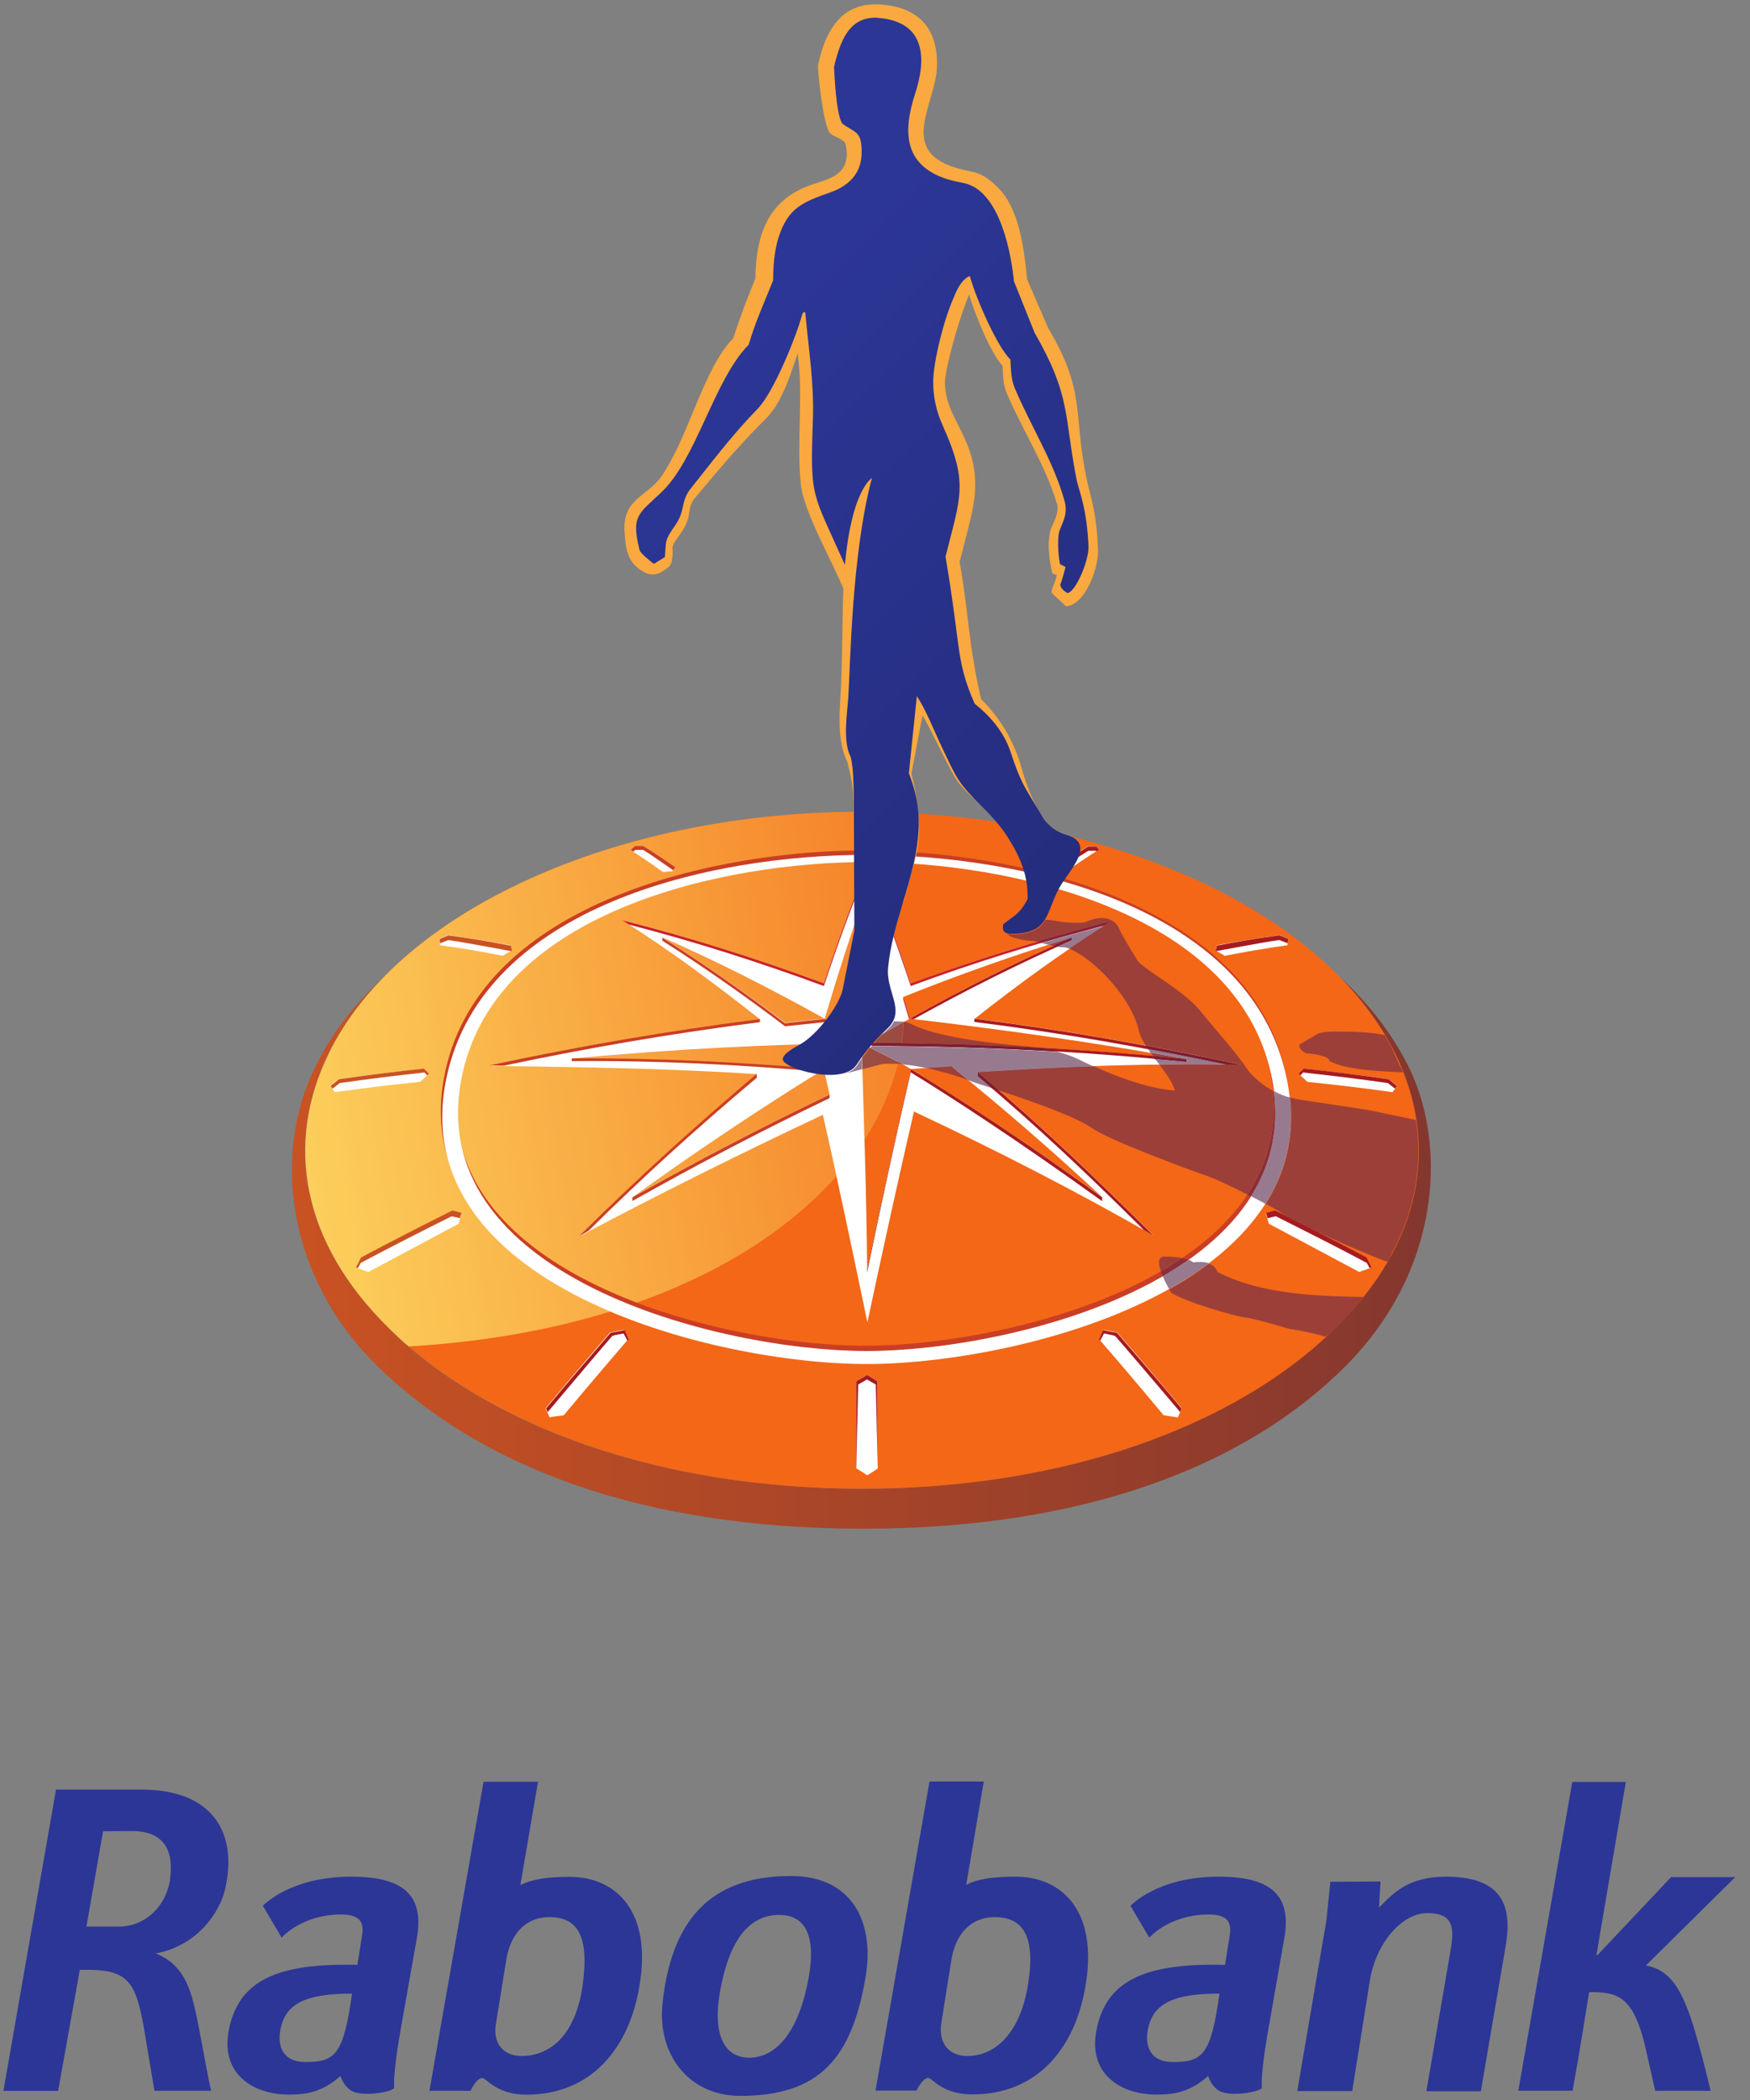 <svg width="20" height="24" viewBox="0 0 20 24" fill="none" xmlns="http://www.w3.org/2000/svg">
<rect x="0" y="0" width="20" height="24" fill="#808080" stroke="none"/>
<g clip-path="url(#clip0_45_4270)">
<path d="M11.749 22.679C11.664 23.217 11.388 23.497 11.055 23.497C10.843 23.497 10.722 23.348 10.758 23.12L10.874 22.392C10.918 22.122 11.08 21.91 11.37 21.91C11.692 21.91 11.838 22.128 11.749 22.679ZM10.612 23.749C10.656 23.749 10.764 23.936 11.116 23.936C11.863 23.936 12.29 23.396 12.405 22.698C12.554 21.839 12.135 21.448 11.609 21.448C11.361 21.448 11.176 21.47 11.042 21.542L11.243 20.36H10.623L10.006 23.892H10.475C10.475 23.892 10.541 23.746 10.615 23.746H10.612V23.749ZM17.207 22.244C17.301 21.71 17.102 21.448 16.523 21.448C16.09 21.448 15.922 21.639 15.76 21.801L15.777 21.503L15.204 21.506L15.159 21.947L14.826 23.898H15.454L15.656 22.633C15.728 22.198 16.027 21.864 16.311 21.864C16.625 21.864 16.622 22.044 16.573 22.319L16.301 23.9H16.924L17.207 22.244ZM19.831 21.453H19.098L18.255 22.346L18.245 22.343L18.581 20.365H17.969L17.352 23.894H17.972L18.035 23.541L18.162 22.767C18.491 22.767 18.675 22.803 18.818 23.457L18.917 23.895H19.55C19.55 23.895 19.393 23.227 19.288 22.966C19.181 22.691 19.063 22.511 18.811 22.462L19.831 21.453ZM1.814 22.318C2.269 22.219 2.504 21.853 2.567 21.613C2.729 20.957 2.437 20.444 1.6 20.453H0.64L0.039 23.896H0.664L0.912 22.513C1.488 22.497 1.559 22.637 1.667 23.309L1.765 23.895H2.412C2.336 23.54 2.286 23.204 2.222 22.934C2.156 22.649 2.049 22.43 1.779 22.325L1.814 22.318ZM1.941 21.497C1.886 21.804 1.649 22.018 1.357 22.018H0.988L1.178 20.929L1.514 20.926C1.91 20.93 1.987 21.191 1.941 21.497ZM4.764 22.15C4.856 21.63 4.574 21.448 4.012 21.448C3.309 21.448 3.004 21.781 3.004 21.781L3.219 22.145C3.219 22.145 3.444 21.88 3.899 21.88C4.153 21.88 4.159 22.006 4.134 22.145L4.084 22.456C3.18 22.433 2.717 22.626 2.612 23.219C2.527 23.703 2.891 23.938 3.301 23.938C3.514 23.938 3.684 23.907 3.891 23.726C3.932 23.842 4.004 23.905 4.084 23.919C4.213 23.946 4.439 23.916 4.505 23.866C4.499 23.794 4.505 23.61 4.582 23.177L4.764 22.15ZM4.023 22.784C3.924 23.494 3.827 23.566 3.486 23.566C3.251 23.566 3.166 23.407 3.204 23.197C3.26 22.908 3.475 22.784 4.023 22.784ZM14.678 22.15C14.77 21.63 14.488 21.448 13.926 21.448C13.223 21.448 12.92 21.781 12.92 21.781L13.135 22.145C13.135 22.145 13.36 21.88 13.815 21.88C14.069 21.88 14.075 22.006 14.05 22.145L14 22.456C13.096 22.433 12.633 22.626 12.528 23.219C12.443 23.703 12.806 23.938 13.217 23.938C13.429 23.938 13.6 23.907 13.807 23.726C13.848 23.842 13.92 23.905 14 23.919C14.129 23.946 14.355 23.916 14.421 23.866C14.415 23.794 14.421 23.61 14.498 23.177L14.678 22.15ZM13.937 22.784C13.838 23.494 13.741 23.566 13.4 23.566C13.165 23.566 13.08 23.407 13.118 23.197C13.174 22.908 13.389 22.784 13.937 22.784ZM6.018 23.939C6.765 23.939 7.192 23.398 7.307 22.701C7.456 21.842 7.038 21.45 6.512 21.45C6.264 21.45 6.087 21.473 5.947 21.544L6.149 20.363H5.526L4.908 23.895H5.377C5.377 23.895 5.443 23.749 5.512 23.749C5.561 23.749 5.669 23.939 6.018 23.939ZM6.28 21.91C6.6 21.91 6.735 22.125 6.66 22.679C6.584 23.244 6.299 23.497 5.961 23.497C5.748 23.497 5.627 23.348 5.669 23.12L5.787 22.392C5.831 22.122 5.993 21.91 6.277 21.91H6.28ZM7.572 22.894C7.668 21.996 8.074 21.44 9.038 21.44C9.755 21.44 9.989 21.985 9.896 22.573C9.741 23.512 9.377 23.953 8.46 23.953C7.861 23.952 7.509 23.467 7.572 22.894ZM9.239 22.616C9.286 22.368 9.333 21.885 8.906 21.885C8.62 21.885 8.349 22.081 8.228 22.765C8.154 23.18 8.234 23.517 8.567 23.517C8.815 23.514 9.109 23.313 9.239 22.616Z" fill="#2C3696"/>
<path d="M3.605 12.19C3.111 13.176 3.269 14.587 4.31 15.609C5.495 16.771 7.347 17.471 9.868 17.471C12.397 17.471 14.248 16.749 15.381 15.609C16.494 14.49 16.535 13.035 16.081 12.156C15.896 11.801 15.648 11.473 15.309 11.162C15.562 11.42 15.769 11.702 15.921 11.999C15.927 12.01 15.932 12.024 15.938 12.034C15.96 12.079 15.982 12.126 16.001 12.172C16.095 12.39 16.158 12.613 16.188 12.839C16.258 13.34 16.166 13.834 15.91 14.318C15.752 14.613 15.536 14.905 15.251 15.183C14.098 16.315 12.13 17.013 9.849 17.013C7.705 17.013 5.842 16.399 4.665 15.388C4.589 15.322 4.514 15.252 4.445 15.184C3.437 14.194 3.251 13.063 3.755 12.034C3.766 12.012 3.777 11.99 3.788 11.968C3.943 11.677 4.149 11.401 4.397 11.148C4.4 11.145 4.404 11.14 4.407 11.136C4.09 11.451 3.836 11.726 3.605 12.19Z" fill="url(#paint0_linear_45_4270)"/>
<path d="M13.429 9.95C12.36 9.506 11.115 9.278 9.85 9.278C8.586 9.278 7.34 9.506 6.272 9.95C5.1 10.434 4.194 11.156 3.761 12.036C3.257 13.063 3.441 14.196 4.45 15.184C5.605 16.317 7.572 17.014 9.853 17.014C12.134 17.014 14.102 16.317 15.256 15.184C16.264 14.196 16.45 13.063 15.943 12.036C15.504 11.156 14.601 10.435 13.429 9.95Z" fill="#F36717"/>
<path d="M10.071 12.162C10.071 12.162 9.97 12.19 9.856 12.22C9.864 12.485 9.873 12.755 9.881 13.024C10.06 12.746 10.187 12.457 10.261 12.159C10.236 12.157 10.209 12.157 10.185 12.157C10.146 12.157 10.107 12.159 10.071 12.162ZM9.849 11.992C9.849 12.024 9.851 12.058 9.851 12.09C9.882 12.046 9.912 12.008 9.943 11.971C9.932 11.966 9.921 11.961 9.91 11.955C9.89 11.969 9.871 11.98 9.849 11.992ZM9.849 11.922C8.652 11.942 7.708 11.997 6.532 12.096C7.565 12.099 8.366 12.137 9.417 12.22C8.67 12.68 7.94 13.17 7.229 13.683C7.967 13.266 8.72 12.873 9.483 12.506C9.464 12.421 9.444 12.335 9.425 12.25L9.419 12.219C9.562 12.131 9.708 12.042 9.851 11.954C9.849 11.944 9.849 11.934 9.849 11.922ZM9.849 11.922C9.859 11.928 9.868 11.933 9.878 11.94C9.868 11.945 9.856 11.953 9.849 11.959C9.854 11.956 9.856 11.953 9.862 11.95L9.881 11.94C9.892 11.934 9.903 11.925 9.914 11.921C9.89 11.919 9.871 11.919 9.849 11.922ZM9.912 11.919C9.94 11.919 9.965 11.919 9.992 11.919C10.024 11.884 10.058 11.848 10.096 11.812C10.033 11.848 9.972 11.884 9.912 11.919ZM10.323 11.393C10.323 11.396 10.326 11.401 10.326 11.404C10.325 11.402 10.325 11.396 10.323 11.393ZM8.975 11.691C9.124 11.675 9.275 11.658 9.424 11.644C8.821 11.308 8.204 10.994 7.572 10.716C8.055 11.019 8.52 11.346 8.975 11.691ZM9.424 11.644C9.584 11.732 9.744 11.822 9.903 11.917C9.906 11.919 9.909 11.919 9.911 11.922C9.911 11.333 9.911 10.743 9.911 10.15C9.732 10.642 9.573 11.143 9.424 11.644ZM9.903 9.851C8.283 9.851 5.691 10.405 5.283 12.273C5.214 12.587 5.219 12.874 5.283 13.135C5.514 13.961 6.338 14.529 7.278 14.887C8.267 14.537 9.038 14.03 9.559 13.443C9.507 13.209 9.454 12.975 9.399 12.737C8.44 13.19 7.57 13.622 6.619 14.126C7.291 13.458 7.928 12.883 8.65 12.272C7.624 12.206 6.644 12.192 5.597 12.178C6.624 11.954 7.642 11.781 8.685 11.649C8.194 11.263 7.714 10.905 7.188 10.569L7.109 10.519C7.9 10.72 8.65 10.96 9.415 11.241C9.566 10.789 9.726 10.339 9.908 9.899C9.906 9.883 9.906 9.867 9.903 9.851ZM6.27 9.95C5.129 10.424 4.239 11.118 3.793 11.969C3.782 11.992 3.771 12.014 3.76 12.036C3.253 13.063 3.441 14.196 4.45 15.184C4.522 15.254 4.593 15.323 4.67 15.388C5.525 15.338 6.298 15.198 6.976 14.989C6.07 14.603 5.304 14.019 5.105 13.19C5.026 12.901 5.014 12.578 5.095 12.225C5.527 10.293 8.208 9.717 9.889 9.717C9.892 9.717 9.897 9.717 9.899 9.717C9.899 9.563 9.916 9.414 9.935 9.277C9.905 9.277 9.877 9.277 9.847 9.277C8.584 9.278 7.338 9.506 6.27 9.95Z" fill="url(#paint1_linear_45_4270)"/>
<path fill-rule="evenodd" clip-rule="evenodd" d="M7.111 10.518C7.902 10.719 8.65 10.959 9.417 11.24C9.568 10.785 9.728 10.334 9.913 9.893C10.097 10.336 10.258 10.786 10.409 11.24C11.172 10.959 11.911 10.727 12.702 10.529C12.145 10.879 11.654 11.238 11.14 11.642C12.184 11.774 13.162 11.948 14.19 12.171C13.164 12.149 12.198 12.184 11.175 12.251C11.897 12.862 12.514 13.454 13.187 14.122C12.266 13.596 11.404 13.155 10.445 12.703C10.26 13.504 10.084 14.309 9.913 15.113C9.745 14.309 9.587 13.543 9.403 12.741C8.444 13.193 7.573 13.625 6.623 14.129C7.295 13.462 7.931 12.887 8.653 12.276C7.628 12.209 6.648 12.196 5.601 12.181C6.629 11.959 7.645 11.785 8.689 11.653C8.171 11.243 7.665 10.868 7.111 10.518ZM9.913 11.92C9.913 11.331 9.913 10.742 9.913 10.149C9.733 10.643 9.574 11.141 9.425 11.643C9.588 11.733 9.751 11.827 9.913 11.92ZM7.571 10.714C8.205 10.992 8.819 11.306 9.423 11.642C9.274 11.655 9.123 11.673 8.974 11.689C8.519 11.347 8.053 11.02 7.571 10.714ZM9.913 11.92C11.133 11.923 12.351 11.984 13.564 12.105C12.497 11.912 11.464 11.766 10.398 11.642C10.233 11.733 10.073 11.824 9.913 11.92ZM12.249 10.714C11.616 10.992 10.999 11.306 10.396 11.642C10.371 11.559 10.346 11.477 10.322 11.394C10.954 11.141 11.6 10.912 12.249 10.714ZM9.847 11.92C9.872 12.775 9.904 13.684 9.91 14.511C10.069 13.744 10.236 12.981 10.411 12.218C10.246 12.116 10.015 12.017 9.847 11.92ZM12.599 13.684C11.889 13.171 11.161 12.681 10.414 12.218C10.566 12.207 10.72 12.193 10.871 12.185C11.464 12.664 12.04 13.165 12.599 13.684ZM9.913 11.92C8.687 11.937 7.728 11.992 6.533 12.097C7.566 12.1 8.367 12.138 9.418 12.221C9.58 12.119 9.745 12.019 9.913 11.92ZM7.227 13.684C7.94 13.171 8.668 12.681 9.415 12.221C9.437 12.317 9.459 12.411 9.481 12.507C8.715 12.874 7.965 13.268 7.227 13.684ZM10.032 16.782C10.032 16.449 10.032 16.117 10.029 15.787C9.994 15.762 9.947 15.737 9.911 15.712C9.875 15.737 9.823 15.762 9.787 15.787C9.787 16.117 9.787 16.452 9.787 16.782C9.826 16.807 9.875 16.835 9.911 16.861C9.947 16.837 9.996 16.809 10.032 16.782ZM4.127 14.375C4.108 14.411 4.089 14.449 4.069 14.488C4.105 14.502 4.177 14.524 4.208 14.538C4.555 14.354 4.899 14.167 5.241 13.987C5.254 13.934 5.263 13.905 5.276 13.866C5.241 13.858 5.204 13.847 5.171 13.838C4.821 14.012 4.474 14.191 4.127 14.375ZM3.871 12.333C3.838 12.358 3.807 12.383 3.775 12.41L3.827 12.482C4.153 12.435 4.477 12.397 4.803 12.364C4.834 12.333 4.869 12.301 4.899 12.273L4.841 12.215C4.518 12.248 4.195 12.286 3.871 12.333ZM5.12 10.687C5.087 10.7 5.053 10.715 5.021 10.728L5.029 10.802C5.269 10.835 5.508 10.876 5.746 10.923C5.776 10.904 5.818 10.879 5.847 10.865L5.834 10.802C5.597 10.759 5.357 10.72 5.12 10.687ZM12.435 9.671C12.308 9.751 12.184 9.833 12.06 9.914L12.096 9.955C12.129 9.955 12.159 9.955 12.192 9.955C12.313 9.87 12.435 9.787 12.562 9.708L12.526 9.672C12.495 9.671 12.465 9.671 12.435 9.671ZM9.826 9.326C9.826 9.424 9.826 9.521 9.823 9.617L9.895 9.642L9.967 9.617C9.967 9.521 9.964 9.422 9.964 9.326L9.895 9.303L9.826 9.326ZM7.207 9.715C7.333 9.795 7.454 9.878 7.576 9.966C7.607 9.966 7.653 9.957 7.684 9.957L7.719 9.916C7.598 9.831 7.474 9.751 7.348 9.671C7.317 9.671 7.287 9.671 7.257 9.671L7.207 9.715ZM6.443 16.174C6.686 15.882 6.934 15.592 7.179 15.306C7.165 15.278 7.143 15.229 7.132 15.199C7.082 15.207 7.021 15.218 6.972 15.229C6.722 15.516 6.476 15.806 6.234 16.095C6.245 16.13 6.27 16.164 6.281 16.199C6.33 16.185 6.394 16.185 6.443 16.174ZM15.614 14.375C15.27 14.191 14.92 14.011 14.57 13.838C14.537 13.846 14.501 13.857 14.465 13.865C14.479 13.904 14.487 13.934 14.501 13.986C14.842 14.166 15.187 14.353 15.534 14.537C15.564 14.524 15.636 14.502 15.672 14.488C15.653 14.45 15.633 14.412 15.614 14.375ZM15.871 12.333C15.548 12.286 15.224 12.248 14.901 12.215L14.844 12.273C14.874 12.301 14.91 12.333 14.94 12.364C15.265 12.397 15.589 12.436 15.915 12.482L15.968 12.41C15.934 12.382 15.903 12.357 15.871 12.333ZM14.625 10.687C14.385 10.72 14.146 10.759 13.905 10.803L13.895 10.866C13.926 10.88 13.967 10.905 13.997 10.924C14.234 10.877 14.474 10.836 14.713 10.803L14.723 10.729C14.69 10.715 14.657 10.701 14.625 10.687ZM13.298 16.174C13.339 16.18 13.411 16.191 13.46 16.199C13.476 16.166 13.491 16.13 13.507 16.095C13.264 15.806 13.02 15.516 12.769 15.229C12.719 15.219 12.659 15.207 12.61 15.199C12.599 15.229 12.577 15.278 12.562 15.306C12.81 15.592 13.055 15.882 13.298 16.174Z" fill="white"/>
<path fill-rule="evenodd" clip-rule="evenodd" d="M9.887 11.935L9.912 11.918V11.954C9.747 12.053 9.584 12.15 9.421 12.249L9.416 12.218C9.564 12.127 9.713 12.037 9.862 11.948L9.887 11.935ZM10.397 11.642C10.372 11.559 10.347 11.477 10.323 11.394V11.424C10.345 11.499 10.367 11.573 10.389 11.647L10.397 11.642Z" fill="#C4161D"/>
<path fill-rule="evenodd" clip-rule="evenodd" d="M9.912 9.923C10.096 10.366 10.257 10.815 10.408 11.269C11.146 10.997 11.858 10.776 12.621 10.578L12.701 10.528C11.91 10.73 11.174 10.958 10.408 11.239C10.257 10.784 10.097 10.335 9.912 9.892C9.728 10.335 9.567 10.785 9.416 11.239C8.652 10.957 7.901 10.718 7.11 10.517L7.189 10.567C7.952 10.765 8.677 10.997 9.416 11.269C9.567 10.814 9.727 10.366 9.912 9.923Z" fill="#C82128"/>
<path fill-rule="evenodd" clip-rule="evenodd" d="M4.123 14.433L4.091 14.493L4.068 14.485C4.088 14.446 4.107 14.411 4.126 14.371C4.474 14.187 4.82 14.008 5.171 13.834C5.206 13.842 5.24 13.853 5.275 13.861L5.256 13.922C5.228 13.913 5.19 13.909 5.162 13.9C4.812 14.075 4.471 14.248 4.123 14.433ZM3.883 12.378C4.206 12.331 4.523 12.293 4.85 12.257L4.883 12.29L4.902 12.271L4.844 12.213C4.519 12.246 4.197 12.288 3.872 12.334C3.841 12.362 3.808 12.387 3.778 12.411L3.8 12.442L3.883 12.378ZM5.124 10.744C5.362 10.777 5.846 10.874 5.852 10.871L5.839 10.808C5.599 10.761 5.362 10.722 5.123 10.69C5.09 10.703 5.056 10.717 5.024 10.731L5.029 10.781L5.124 10.744Z" fill="#C95222"/>
<path fill-rule="evenodd" clip-rule="evenodd" d="M10.411 12.218C11.161 12.678 11.888 13.171 12.596 13.684V13.728C11.659 13.053 10.918 12.569 10.408 12.255C10.232 13.018 10.069 13.775 9.91 14.541V14.511C10.068 13.753 10.238 12.97 10.411 12.218ZM11.205 12.279L11.172 12.251V12.298C11.869 12.887 12.426 13.416 13.073 14.058L13.184 14.122C12.502 13.444 11.893 12.862 11.205 12.279ZM11.135 11.643V11.679C12.127 11.805 13.036 11.963 14.014 12.169C14.064 12.169 14.135 12.172 14.185 12.172C13.158 11.949 12.18 11.775 11.135 11.643ZM9.912 11.919L9.937 11.935L9.968 11.951C11.171 11.954 12.368 12.015 13.563 12.136V12.103C12.35 11.982 11.132 11.921 9.912 11.919ZM10.397 11.642L10.441 11.648C11.03 11.322 11.634 11.017 12.252 10.745V10.714C11.617 10.992 11 11.306 10.397 11.642ZM12.526 9.723L12.532 9.729L12.563 9.71L12.527 9.674C12.496 9.674 12.466 9.674 12.436 9.674C12.309 9.754 12.185 9.833 12.064 9.919L12.092 9.95C12.205 9.873 12.321 9.795 12.437 9.724C12.466 9.723 12.495 9.723 12.526 9.723ZM7.127 15.24L7.171 15.323L7.185 15.309C7.179 15.296 7.152 15.23 7.138 15.202C7.088 15.212 7.027 15.224 6.978 15.232C6.731 15.519 6.482 15.806 6.24 16.097L6.259 16.139C6.417 15.954 6.753 15.549 6.997 15.268C7.033 15.254 7.086 15.249 7.127 15.24ZM15.62 14.433L15.653 14.493L15.675 14.485C15.656 14.446 15.636 14.411 15.617 14.371C15.27 14.187 14.923 14.008 14.573 13.834C14.537 13.842 14.501 13.853 14.468 13.862L14.487 13.922L14.581 13.9C14.929 14.075 15.273 14.248 15.62 14.433ZM15.861 12.378L15.944 12.442L15.966 12.411C15.935 12.386 15.902 12.361 15.872 12.334C15.546 12.287 15.225 12.246 14.899 12.213L14.842 12.271L14.861 12.29L14.893 12.257C15.219 12.293 15.536 12.331 15.861 12.378ZM14.716 10.78L14.722 10.73C14.689 10.717 14.655 10.702 14.623 10.689C14.383 10.721 14.144 10.761 13.907 10.807L13.893 10.87C13.899 10.873 14.384 10.776 14.621 10.743L14.716 10.78ZM12.617 15.24C12.656 15.249 12.711 15.254 12.747 15.271C12.992 15.552 13.331 15.954 13.488 16.139L13.504 16.097C13.261 15.806 13.014 15.519 12.766 15.232C12.716 15.224 12.656 15.213 12.607 15.202C12.593 15.23 12.565 15.296 12.56 15.309L12.573 15.323L12.617 15.24ZM10.009 15.823L10.031 16.782L10.028 15.787C9.993 15.762 9.946 15.737 9.91 15.713C9.875 15.738 9.822 15.763 9.786 15.787V16.782L9.808 15.823C9.839 15.804 9.88 15.784 9.907 15.765L10.009 15.823Z" fill="#A61B20"/>
<path fill-rule="evenodd" clip-rule="evenodd" d="M8.649 12.317C7.949 12.906 7.376 13.425 6.726 14.066L6.621 14.127C7.283 13.471 7.938 12.876 8.649 12.273V12.317ZM9.424 11.644L9.377 11.65C9.242 11.663 9.108 11.678 8.972 11.694C8.517 11.349 8.052 11.022 7.57 10.716V10.751C8.052 11.057 8.517 11.385 8.972 11.729C9.121 11.713 9.273 11.697 9.421 11.682C9.567 11.762 9.706 11.84 9.852 11.925H9.909C9.752 11.828 9.584 11.732 9.424 11.644ZM7.227 13.726C7.965 13.31 8.718 12.916 9.481 12.55V12.509C8.715 12.876 7.965 13.269 7.227 13.685V13.726ZM8.652 11.652C7.62 11.785 6.613 11.959 5.597 12.176C5.647 12.176 5.707 12.179 5.759 12.179C6.737 11.972 7.693 11.809 8.685 11.682V11.647L8.652 11.652ZM9.416 12.22C8.454 12.137 7.498 12.09 6.534 12.096V12.127C7.484 12.118 8.43 12.165 9.377 12.248L9.416 12.22ZM7.351 9.713C7.467 9.785 7.579 9.868 7.692 9.945L7.72 9.914C7.599 9.829 7.476 9.746 7.349 9.669C7.318 9.669 7.288 9.669 7.258 9.669L7.208 9.713L7.238 9.733L7.261 9.713C7.29 9.713 7.32 9.713 7.351 9.713ZM5.093 12.228C4.555 14.632 8.149 15.531 9.89 15.531C11.631 15.531 15.224 14.632 14.684 12.228C14.249 10.296 11.568 9.72 9.887 9.72C8.206 9.72 5.525 10.293 5.093 12.228ZM5.269 12.214C4.764 14.526 8.214 15.38 9.889 15.38C11.564 15.38 15.014 14.526 14.509 12.214C14.102 10.346 11.509 9.792 9.889 9.792C8.269 9.792 5.676 10.346 5.269 12.214Z" fill="#C93E25"/>
<path fill-rule="evenodd" clip-rule="evenodd" d="M5.109 12.288C5.542 10.354 8.112 9.77 9.903 9.77C11.692 9.77 14.264 10.354 14.697 12.288C15.238 14.693 11.645 15.589 9.903 15.589C8.162 15.589 4.569 14.693 5.109 12.288ZM5.285 12.274C5.693 10.405 8.285 9.852 9.905 9.852C11.523 9.852 14.118 10.405 14.526 12.274C15.03 14.585 11.58 15.44 9.905 15.44C8.23 15.44 4.781 14.582 5.285 12.274Z" fill="white"/>
<path d="M9.853 12.093C9.853 12.134 9.856 12.179 9.856 12.22C9.969 12.19 10.071 12.162 10.071 12.162C10.107 12.156 10.143 12.156 10.182 12.156C10.207 12.156 10.234 12.156 10.258 12.159C10.261 12.152 10.261 12.146 10.264 12.137C10.16 12.083 10.043 12.027 9.942 11.975C9.915 12.011 9.884 12.049 9.853 12.093ZM10.093 11.812C10.057 11.847 10.021 11.884 9.989 11.919C10.093 11.919 10.198 11.922 10.303 11.922C10.313 11.843 10.322 11.759 10.325 11.677C10.251 11.725 10.173 11.769 10.093 11.812Z" fill="url(#paint2_linear_45_4270)"/>
<path d="M11.905 10.773C11.883 10.768 11.864 10.762 11.847 10.76C12.126 10.677 12.409 10.601 12.699 10.526L12.619 10.576C12.619 10.576 12.619 10.576 12.616 10.576C12.376 10.642 12.139 10.707 11.905 10.773Z" fill="#8A223A"/>
<path d="M14.957 14.031C14.893 14.001 14.836 13.971 14.786 13.946C14.844 13.974 14.899 14.002 14.957 14.031ZM11.42 12.462C11.348 12.401 11.277 12.338 11.208 12.28L11.175 12.252V12.3C11.228 12.347 11.28 12.391 11.333 12.435C11.36 12.443 11.389 12.451 11.42 12.462ZM14.187 12.17C13.817 12.09 13.454 12.018 13.095 11.949C13.104 11.96 13.112 11.974 13.12 11.988C13.415 12.042 13.713 12.104 14.016 12.167C14.066 12.167 14.137 12.17 14.187 12.17ZM12.09 12.019C12.03 12.003 11.958 11.987 11.881 11.975C11.253 11.94 10.621 11.922 9.994 11.92C9.983 11.931 9.974 11.94 9.966 11.951L9.969 11.954C10.676 11.956 11.385 11.978 12.09 12.019ZM13.561 12.138V12.106C13.434 12.095 13.305 12.081 13.175 12.07C13.184 12.082 13.191 12.095 13.2 12.106C13.321 12.113 13.44 12.127 13.561 12.138ZM12.082 10.817C12.137 10.792 12.193 10.767 12.248 10.743V10.713C12.178 10.743 12.107 10.773 12.038 10.807C12.057 10.812 12.072 10.814 12.082 10.817Z" fill="#7C1E33"/>
<path d="M15.857 14.42C15.7 14.367 15.274 14.186 14.959 14.031C14.901 14.001 14.845 13.974 14.788 13.946C14.702 13.902 14.639 13.864 14.608 13.836C14.608 13.836 14.551 13.805 14.465 13.759C14.686 13.411 14.796 13.009 14.744 12.543L14.843 12.566L15.628 12.684L16.182 12.8C16.185 12.813 16.185 12.825 16.188 12.838C16.201 12.943 16.21 13.047 16.21 13.152C16.21 13.544 16.114 13.934 15.909 14.318C15.894 14.354 15.877 14.388 15.857 14.42ZM12.038 10.809C12.11 10.776 12.179 10.742 12.248 10.713C12.159 10.741 12.074 10.768 11.986 10.795C12.005 10.801 12.022 10.806 12.038 10.809ZM11.876 11.974C11.813 11.966 11.741 11.958 11.664 11.952C10.909 11.886 10.62 11.784 10.546 11.759C10.41 11.712 10.408 11.687 10.328 11.677C10.325 11.759 10.317 11.842 10.306 11.921C10.829 11.93 11.352 11.947 11.876 11.974ZM13.562 12.104C13.425 12.079 13.286 12.054 13.151 12.032C13.16 12.042 13.167 12.057 13.176 12.067C13.303 12.079 13.432 12.09 13.562 12.104ZM10.316 12.161C10.3 12.153 10.284 12.145 10.266 12.133C10.263 12.142 10.263 12.147 10.261 12.156C10.281 12.159 10.297 12.159 10.316 12.161ZM11.069 12.344C11.003 12.291 10.936 12.239 10.873 12.184C10.774 12.19 10.677 12.195 10.581 12.204C10.68 12.226 10.746 12.245 10.746 12.245C10.845 12.267 10.983 12.313 11.069 12.344ZM14.256 13.652C14.479 13.313 14.592 12.92 14.545 12.465C14.432 12.401 14.311 12.307 14.242 12.203C14.134 12.035 13.87 11.743 13.723 11.56C13.522 11.31 13.065 11.079 12.998 10.974C12.932 10.869 12.822 10.688 12.792 10.616C12.761 10.547 12.698 10.492 12.591 10.492C12.586 10.492 12.578 10.492 12.572 10.492C12.451 10.501 12.443 10.542 12.341 10.547C12.327 10.547 12.313 10.547 12.3 10.547C12.204 10.547 12.096 10.53 12.096 10.53C12.033 10.52 11.991 10.511 11.947 10.511C11.887 10.616 11.79 10.679 11.556 10.679L11.514 10.673C11.536 10.723 11.74 10.753 11.787 10.753C11.79 10.753 11.79 10.753 11.793 10.753H11.796C11.806 10.753 11.823 10.756 11.845 10.762C12.124 10.679 12.407 10.602 12.697 10.527L12.617 10.577C12.614 10.577 12.614 10.577 12.614 10.577C12.479 10.663 12.348 10.751 12.218 10.839C12.24 10.85 12.271 10.864 12.312 10.889C12.566 11.032 12.94 11.432 13.015 11.779C13.025 11.829 13.056 11.887 13.094 11.947C13.455 12.014 13.819 12.088 14.188 12.168C14.138 12.168 14.067 12.165 14.017 12.165C13.871 12.162 13.725 12.162 13.579 12.162C13.466 12.162 13.358 12.165 13.249 12.165C13.332 12.276 13.408 12.383 13.426 12.463C13.092 12.441 12.676 12.267 12.494 12.184C12.059 12.198 11.624 12.223 11.174 12.251C11.257 12.323 11.339 12.394 11.419 12.463C11.758 12.573 12.306 12.766 12.486 12.896C12.659 13.023 13.555 13.356 13.791 13.438C13.901 13.476 14.088 13.567 14.256 13.652ZM16.034 12.255C16.023 12.228 16.015 12.201 15.998 12.179C15.979 12.132 15.957 12.088 15.935 12.041C15.935 12.039 15.932 12.039 15.932 12.036V12.033C15.932 12.03 15.932 12.03 15.932 12.03C15.926 12.021 15.924 12.011 15.919 12.002C15.891 11.944 15.858 11.886 15.825 11.831C15.814 11.828 15.679 11.79 15.337 11.79C15.304 11.79 15.268 11.79 15.232 11.79C15.229 11.79 15.229 11.79 15.227 11.79C15.153 11.79 15.069 11.809 15.069 11.809L14.854 11.936C14.826 11.98 14.923 12.037 14.923 12.037C14.923 12.037 15.193 12.054 15.193 12.126C15.392 12.233 15.816 12.245 16.034 12.255ZM13.267 14.529C13.35 14.482 13.43 14.43 13.51 14.377C13.463 14.368 13.397 14.361 13.309 14.361C13.232 14.361 13.236 14.44 13.267 14.529ZM15.155 15.278C15.187 15.248 15.218 15.218 15.254 15.19C15.377 15.069 15.485 14.947 15.584 14.823C15.107 14.813 14.429 14.804 13.914 14.537C13.898 14.485 13.86 14.458 13.818 14.441C13.678 14.549 13.526 14.645 13.363 14.736C13.377 14.758 13.385 14.774 13.385 14.774C13.543 14.879 14.107 15.04 14.225 15.056C14.343 15.069 14.738 15.188 14.738 15.188C14.738 15.188 14.942 15.215 15.155 15.278Z" fill="#9C3F39"/>
<path d="M14.297 13.673C14.284 13.668 14.269 13.66 14.256 13.654C14.479 13.315 14.592 12.924 14.548 12.47C14.551 12.472 14.553 12.472 14.556 12.475C14.617 12.929 14.512 13.329 14.297 13.673ZM13.288 14.586C13.39 14.526 13.487 14.465 13.58 14.399C13.564 14.393 13.539 14.386 13.508 14.38C13.431 14.433 13.349 14.482 13.265 14.532C13.275 14.548 13.28 14.567 13.288 14.586Z" fill="#892F3B"/>
<path d="M12.219 10.842C12.161 10.817 12.153 10.832 12.083 10.82H12.081C12.135 10.795 12.191 10.77 12.249 10.746V10.716C12.16 10.743 12.072 10.77 11.986 10.798C11.959 10.792 11.932 10.785 11.904 10.779C12.138 10.71 12.375 10.646 12.617 10.583C12.481 10.666 12.348 10.754 12.219 10.842ZM10.094 11.812C10.114 11.796 10.13 11.776 10.152 11.757C10.183 11.729 10.202 11.7 10.218 11.672L10.287 11.675C10.304 11.675 10.318 11.677 10.331 11.677C10.249 11.723 10.172 11.768 10.094 11.812ZM14.016 12.167C13.87 12.164 13.724 12.164 13.578 12.164C13.468 12.164 13.357 12.164 13.25 12.167C13.233 12.145 13.219 12.126 13.203 12.104C13.324 12.114 13.443 12.126 13.564 12.136V12.104C13.434 12.09 13.305 12.079 13.178 12.068C13.307 12.079 13.437 12.093 13.564 12.104C13.425 12.079 13.288 12.054 13.15 12.032C13.139 12.018 13.131 12.001 13.119 11.988C13.415 12.043 13.713 12.104 14.016 12.167ZM14.186 12.17C13.816 12.09 13.453 12.015 13.092 11.949C13.456 12.018 13.817 12.09 14.186 12.17ZM9.646 12.272C9.709 12.255 9.764 12.225 9.795 12.176C9.814 12.145 9.833 12.118 9.85 12.093C9.85 12.137 9.852 12.178 9.852 12.22C9.783 12.239 9.704 12.258 9.646 12.272ZM11.42 12.462C11.348 12.401 11.28 12.341 11.208 12.28L11.175 12.252V12.3C11.228 12.344 11.28 12.391 11.333 12.435C11.219 12.399 11.146 12.374 11.146 12.374C11.146 12.374 11.115 12.364 11.072 12.347C11.005 12.292 10.942 12.239 10.876 12.187C10.78 12.193 10.68 12.201 10.584 12.206C10.51 12.19 10.416 12.174 10.319 12.165C10.303 12.156 10.286 12.149 10.269 12.137C10.164 12.082 10.048 12.027 9.946 11.975C9.952 11.966 9.96 11.959 9.966 11.953L9.969 11.956C10.677 11.959 11.385 11.981 12.09 12.022C12.242 12.063 12.327 12.107 12.327 12.107L12.401 12.143C12.401 12.143 12.437 12.159 12.495 12.187C12.06 12.201 11.622 12.226 11.175 12.253C11.258 12.322 11.338 12.391 11.42 12.462ZM14.462 13.758C14.683 13.41 14.793 13.008 14.744 12.542H14.741C14.691 12.532 14.627 12.507 14.559 12.47C14.617 12.93 14.512 13.33 14.297 13.671C14.358 13.702 14.415 13.733 14.462 13.758ZM15.938 12.036C15.938 12.033 15.935 12.033 15.935 12.03C15.938 12.033 15.938 12.036 15.938 12.036ZM13.361 14.733C13.521 14.642 13.675 14.546 13.818 14.438C13.783 14.425 13.744 14.422 13.711 14.422C13.669 14.422 13.637 14.428 13.637 14.428C13.637 14.428 13.626 14.414 13.584 14.397C13.49 14.463 13.391 14.524 13.289 14.584C13.311 14.642 13.342 14.698 13.361 14.733Z" fill="#987A8F"/>
<path d="M12.182 6.928L12.02 6.777C12.01 6.727 12.064 6.659 12.078 6.573L12.028 6.554C11.989 6.408 11.956 6.143 12.028 6.003C12.06 5.934 12.102 5.844 12.081 5.763C11.948 5.314 11.689 4.923 11.508 4.499C11.458 4.383 11.466 4.3 11.458 4.182C11.318 4.024 11.151 3.617 11.075 3.366C10.909 3.782 10.799 4.262 10.799 4.372C10.799 4.84 11.276 5.069 11.11 5.848C11.078 6 11.022 6.207 10.967 6.422C11.066 6.964 11.066 7.359 11.212 7.989C11.415 8.19 11.583 8.449 11.675 8.777C11.729 8.981 11.9 9.458 12.121 9.527C12.256 9.571 11.661 9.682 11.493 9.47C11.331 9.266 11.05 9.103 10.917 8.888C10.812 8.717 10.647 8.347 10.543 8.175L10.416 8.842C10.59 9.555 10.485 9.712 10.331 10.291C10.264 10.542 9.76 9.371 9.757 9.28C9.757 9.027 9.741 8.933 9.684 8.707C9.579 8.501 9.589 8.209 9.604 7.985C9.629 7.614 9.626 6.914 9.639 6.729C9.513 6.415 9.184 5.849 9.152 5.533C9.102 5.036 9.184 4.535 9.116 4.039C9.031 4.287 8.94 4.6 8.747 4.791C8.458 5.076 8.193 5.39 7.933 5.703C7.839 5.833 7.923 5.894 7.776 6.1C7.633 6.301 7.71 6.21 7.68 6.403C7.674 6.436 7.658 6.464 7.647 6.475C7.571 6.539 7.49 6.593 7.381 6.549C7.168 6.442 7.152 6.284 7.138 6.084C7.11 5.698 7.397 5.679 7.559 5.444C7.876 4.984 8.038 4.213 8.38 3.866C8.402 3.797 8.482 3.549 8.633 3.183C8.639 2.726 8.751 2.318 9.223 2.13C9.416 2.054 9.669 2.034 9.678 1.767C9.678 1.734 9.672 1.653 9.653 1.623C9.576 1.56 9.52 1.56 9.482 1.516C9.405 1.417 9.342 0.788 9.349 0.747C9.46 0.212 9.716 0.037 10.039 0.05C10.422 0.069 10.725 0.254 10.708 0.766C10.694 1.18 10.267 1.711 10.907 1.912C11.151 1.989 11.195 1.937 11.408 2.147C11.642 2.384 11.7 2.802 11.738 3.191L11.978 3.748C12.419 4.489 12.259 4.723 12.419 5.475C12.46 5.671 12.532 5.842 12.548 6.269C12.566 6.466 12.405 6.921 12.182 6.928Z" fill="#F9A93F"/>
<path d="M9.532 0.764C9.535 0.797 9.551 1.305 9.626 1.412C9.772 1.523 9.854 1.489 9.847 1.763C9.839 1.991 9.692 2.126 9.494 2.197C9.172 2.31 9.007 2.376 8.899 2.71C8.866 2.815 8.836 2.966 8.836 3.189V3.204C8.745 3.432 8.626 3.694 8.557 3.939C8.161 4.338 7.962 5.242 7.56 5.625C7.293 5.878 7.212 5.894 7.309 6.286C7.32 6.325 7.447 6.427 7.474 6.444L7.598 6.367C7.617 6.168 7.591 6.185 7.717 6.003C7.833 5.835 7.778 5.747 7.88 5.601C8.133 5.284 8.373 4.964 8.656 4.675C8.846 4.482 9.105 3.829 9.166 3.601C9.177 3.568 9.196 3.551 9.204 3.579C9.243 4.014 9.306 4.378 9.29 4.808C9.257 5.709 9.282 5.615 9.656 6.455C9.686 6.116 9.769 5.626 9.965 5.461C9.733 6.337 9.719 7.588 9.695 7.97C9.681 8.166 9.629 8.474 9.723 8.653C9.752 8.774 9.755 8.959 9.758 9.1C9.758 9.185 9.764 10.637 9.764 10.637L9.63 11.312C9.583 11.508 9.329 11.833 9.145 11.935C9.087 11.967 8.946 12.042 8.946 12.106C8.946 12.213 9.632 12.412 9.789 12.169C9.907 11.988 10.004 11.888 10.144 11.752C10.359 11.546 10.119 11.331 10.15 11.053C10.2 10.565 10.409 10.14 10.478 9.678C10.52 9.399 10.511 9.155 10.387 8.837L10.478 7.956C10.58 8.107 10.674 8.35 10.77 8.551C10.941 8.909 10.944 8.942 11.242 9.237C11.34 9.336 11.445 9.452 11.52 9.573C11.66 9.794 11.754 10.014 11.743 10.279C11.641 10.463 11.597 10.453 11.464 10.565C11.47 10.571 11.428 10.672 11.553 10.672C11.999 10.672 11.944 10.438 12.111 10.139C12.222 9.943 12.533 9.645 12.191 9.543C12.083 9.511 11.982 9.446 11.918 9.342C11.681 8.945 11.671 8.954 11.547 8.587C11.472 8.365 11.318 8.185 11.139 8.042C11.028 7.791 10.984 7.615 10.949 7.348C10.902 6.987 10.869 6.731 10.806 6.362C10.979 5.671 11.071 5.524 10.773 4.861C10.704 4.709 10.665 4.547 10.665 4.364C10.665 4.143 10.786 3.648 10.905 3.389C10.946 3.284 11.003 3.185 11.084 3.155C11.156 3.422 11.404 3.974 11.547 4.108C11.554 4.215 11.553 4.326 11.594 4.428C11.775 4.862 12.034 5.257 12.164 5.717C12.208 5.874 12.15 5.951 12.104 6.078C12.089 6.138 12.087 6.315 12.114 6.447L12.178 6.48C12.167 6.518 12.139 6.632 12.117 6.681C12.126 6.744 12.202 6.778 12.202 6.778C12.301 6.756 12.445 6.395 12.44 6.252C12.423 5.811 12.332 5.612 12.304 5.483C12.158 4.736 12.241 4.529 11.825 3.805L11.588 3.215C11.558 2.915 11.439 2.226 11.053 2.102C10.987 2.083 10.924 2.078 10.825 2.048C10.321 1.885 10.321 1.497 10.458 1.072C10.582 0.695 10.596 0.252 10.042 0.205C10.026 0.202 10.01 0.202 9.992 0.202C9.7 0.21 9.603 0.469 9.532 0.764Z" fill="url(#paint3_linear_45_4270)"/>
</g>
<defs>
<linearGradient id="paint0_linear_45_4270" x1="3.337" y1="14.304" x2="20.692" y2="14.304" gradientUnits="userSpaceOnUse">
<stop stop-color="#C95222"/>
<stop offset="0.002" stop-color="#C95222"/>
<stop offset="0.006" stop-color="#C95222"/>
<stop offset="0.01" stop-color="#C85222"/>
<stop offset="0.014" stop-color="#C85222"/>
<stop offset="0.018" stop-color="#C85122"/>
<stop offset="0.022" stop-color="#C75122"/>
<stop offset="0.025" stop-color="#C75122"/>
<stop offset="0.029" stop-color="#C65122"/>
<stop offset="0.033" stop-color="#C65123"/>
<stop offset="0.037" stop-color="#C65123"/>
<stop offset="0.041" stop-color="#C55123"/>
<stop offset="0.045" stop-color="#C55023"/>
<stop offset="0.049" stop-color="#C55023"/>
<stop offset="0.053" stop-color="#C45023"/>
<stop offset="0.057" stop-color="#C45023"/>
<stop offset="0.06" stop-color="#C45023"/>
<stop offset="0.064" stop-color="#C35023"/>
<stop offset="0.068" stop-color="#C35023"/>
<stop offset="0.072" stop-color="#C34F23"/>
<stop offset="0.076" stop-color="#C24F23"/>
<stop offset="0.08" stop-color="#C24F23"/>
<stop offset="0.084" stop-color="#C14F23"/>
<stop offset="0.088" stop-color="#C14F23"/>
<stop offset="0.092" stop-color="#C14F24"/>
<stop offset="0.096" stop-color="#C04F24"/>
<stop offset="0.099" stop-color="#C04E24"/>
<stop offset="0.103" stop-color="#C04E24"/>
<stop offset="0.107" stop-color="#BF4E24"/>
<stop offset="0.111" stop-color="#BF4E24"/>
<stop offset="0.115" stop-color="#BF4E24"/>
<stop offset="0.119" stop-color="#BE4E24"/>
<stop offset="0.123" stop-color="#BE4E24"/>
<stop offset="0.127" stop-color="#BE4E24"/>
<stop offset="0.131" stop-color="#BD4D24"/>
<stop offset="0.134" stop-color="#BD4D24"/>
<stop offset="0.138" stop-color="#BC4D24"/>
<stop offset="0.142" stop-color="#BC4D24"/>
<stop offset="0.146" stop-color="#BC4D24"/>
<stop offset="0.15" stop-color="#BB4D25"/>
<stop offset="0.154" stop-color="#BB4D25"/>
<stop offset="0.158" stop-color="#BB4C25"/>
<stop offset="0.162" stop-color="#BA4C25"/>
<stop offset="0.166" stop-color="#BA4C25"/>
<stop offset="0.169" stop-color="#BA4C25"/>
<stop offset="0.173" stop-color="#B94C25"/>
<stop offset="0.177" stop-color="#B94C25"/>
<stop offset="0.181" stop-color="#B84C25"/>
<stop offset="0.185" stop-color="#B84B25"/>
<stop offset="0.189" stop-color="#B84B25"/>
<stop offset="0.193" stop-color="#B74B25"/>
<stop offset="0.197" stop-color="#B74B25"/>
<stop offset="0.201" stop-color="#B74B25"/>
<stop offset="0.204" stop-color="#B64B25"/>
<stop offset="0.208" stop-color="#B64B26"/>
<stop offset="0.212" stop-color="#B64A26"/>
<stop offset="0.216" stop-color="#B54A26"/>
<stop offset="0.22" stop-color="#B54A26"/>
<stop offset="0.224" stop-color="#B54A26"/>
<stop offset="0.228" stop-color="#B44A26"/>
<stop offset="0.232" stop-color="#B44A26"/>
<stop offset="0.235" stop-color="#B34A26"/>
<stop offset="0.239" stop-color="#B34926"/>
<stop offset="0.243" stop-color="#B34926"/>
<stop offset="0.247" stop-color="#B24926"/>
<stop offset="0.251" stop-color="#B24926"/>
<stop offset="0.255" stop-color="#B24926"/>
<stop offset="0.259" stop-color="#B14926"/>
<stop offset="0.263" stop-color="#B14926"/>
<stop offset="0.267" stop-color="#B14827"/>
<stop offset="0.271" stop-color="#B04827"/>
<stop offset="0.274" stop-color="#B04827"/>
<stop offset="0.278" stop-color="#AF4827"/>
<stop offset="0.282" stop-color="#AF4827"/>
<stop offset="0.286" stop-color="#AF4827"/>
<stop offset="0.29" stop-color="#AE4827"/>
<stop offset="0.294" stop-color="#AE4727"/>
<stop offset="0.298" stop-color="#AE4727"/>
<stop offset="0.302" stop-color="#AD4727"/>
<stop offset="0.305" stop-color="#AD4727"/>
<stop offset="0.309" stop-color="#AD4727"/>
<stop offset="0.313" stop-color="#AC4727"/>
<stop offset="0.317" stop-color="#AC4727"/>
<stop offset="0.321" stop-color="#AC4627"/>
<stop offset="0.325" stop-color="#AB4628"/>
<stop offset="0.329" stop-color="#AB4628"/>
<stop offset="0.333" stop-color="#AA4628"/>
<stop offset="0.337" stop-color="#AA4628"/>
<stop offset="0.341" stop-color="#AA4628"/>
<stop offset="0.344" stop-color="#A94628"/>
<stop offset="0.348" stop-color="#A94528"/>
<stop offset="0.352" stop-color="#A94528"/>
<stop offset="0.356" stop-color="#A84528"/>
<stop offset="0.36" stop-color="#A84528"/>
<stop offset="0.364" stop-color="#A84528"/>
<stop offset="0.368" stop-color="#A74528"/>
<stop offset="0.372" stop-color="#A74528"/>
<stop offset="0.376" stop-color="#A74528"/>
<stop offset="0.379" stop-color="#A64428"/>
<stop offset="0.383" stop-color="#A64429"/>
<stop offset="0.387" stop-color="#A54429"/>
<stop offset="0.391" stop-color="#A54429"/>
<stop offset="0.395" stop-color="#A54429"/>
<stop offset="0.399" stop-color="#A44429"/>
<stop offset="0.403" stop-color="#A44429"/>
<stop offset="0.407" stop-color="#A44329"/>
<stop offset="0.41" stop-color="#A34329"/>
<stop offset="0.414" stop-color="#A34329"/>
<stop offset="0.418" stop-color="#A34329"/>
<stop offset="0.422" stop-color="#A24329"/>
<stop offset="0.426" stop-color="#A24329"/>
<stop offset="0.43" stop-color="#A14329"/>
<stop offset="0.434" stop-color="#A14229"/>
<stop offset="0.438" stop-color="#A14229"/>
<stop offset="0.442" stop-color="#A0422A"/>
<stop offset="0.446" stop-color="#A0422A"/>
<stop offset="0.449" stop-color="#A0422A"/>
<stop offset="0.453" stop-color="#9F422A"/>
<stop offset="0.457" stop-color="#9F422A"/>
<stop offset="0.461" stop-color="#9F412A"/>
<stop offset="0.465" stop-color="#9E412A"/>
<stop offset="0.469" stop-color="#9E412A"/>
<stop offset="0.473" stop-color="#9E412A"/>
<stop offset="0.477" stop-color="#9D412A"/>
<stop offset="0.48" stop-color="#9D412A"/>
<stop offset="0.484" stop-color="#9C412A"/>
<stop offset="0.488" stop-color="#9C402A"/>
<stop offset="0.492" stop-color="#9C402A"/>
<stop offset="0.496" stop-color="#9B402A"/>
<stop offset="0.5" stop-color="#9B402A"/>
<stop offset="0.504" stop-color="#9B402B"/>
<stop offset="0.508" stop-color="#9A402B"/>
<stop offset="0.512" stop-color="#9A402B"/>
<stop offset="0.516" stop-color="#9A3F2B"/>
<stop offset="0.519" stop-color="#993F2B"/>
<stop offset="0.523" stop-color="#993F2B"/>
<stop offset="0.527" stop-color="#983F2B"/>
<stop offset="0.531" stop-color="#983F2B"/>
<stop offset="0.535" stop-color="#983F2B"/>
<stop offset="0.539" stop-color="#973F2B"/>
<stop offset="0.543" stop-color="#973E2B"/>
<stop offset="0.547" stop-color="#973E2B"/>
<stop offset="0.551" stop-color="#963E2B"/>
<stop offset="0.554" stop-color="#963E2B"/>
<stop offset="0.558" stop-color="#963E2B"/>
<stop offset="0.562" stop-color="#953E2C"/>
<stop offset="0.566" stop-color="#953E2C"/>
<stop offset="0.57" stop-color="#953D2C"/>
<stop offset="0.574" stop-color="#943D2C"/>
<stop offset="0.578" stop-color="#943D2C"/>
<stop offset="0.582" stop-color="#933D2C"/>
<stop offset="0.586" stop-color="#933D2C"/>
<stop offset="0.59" stop-color="#933D2C"/>
<stop offset="0.593" stop-color="#923D2C"/>
<stop offset="0.597" stop-color="#923C2C"/>
<stop offset="0.601" stop-color="#923C2C"/>
<stop offset="0.605" stop-color="#913C2C"/>
<stop offset="0.609" stop-color="#913C2C"/>
<stop offset="0.613" stop-color="#913C2C"/>
<stop offset="0.617" stop-color="#903C2C"/>
<stop offset="0.621" stop-color="#903C2D"/>
<stop offset="0.625" stop-color="#903B2D"/>
<stop offset="0.628" stop-color="#8F3B2D"/>
<stop offset="0.632" stop-color="#8F3B2D"/>
<stop offset="0.636" stop-color="#8E3B2D"/>
<stop offset="0.64" stop-color="#8E3B2D"/>
<stop offset="0.644" stop-color="#8E3B2D"/>
<stop offset="0.648" stop-color="#8D3B2D"/>
<stop offset="0.652" stop-color="#8D3B2D"/>
<stop offset="0.656" stop-color="#8D3A2D"/>
<stop offset="0.659" stop-color="#8C3A2D"/>
<stop offset="0.663" stop-color="#8C3A2D"/>
<stop offset="0.667" stop-color="#8C3A2D"/>
<stop offset="0.671" stop-color="#8B3A2D"/>
<stop offset="0.675" stop-color="#8B3A2D"/>
<stop offset="0.679" stop-color="#8A3A2E"/>
<stop offset="0.683" stop-color="#8A392E"/>
<stop offset="0.687" stop-color="#8A392E"/>
<stop offset="0.691" stop-color="#89392E"/>
<stop offset="0.695" stop-color="#89392E"/>
<stop offset="0.698" stop-color="#89392E"/>
<stop offset="0.702" stop-color="#88392E"/>
<stop offset="0.706" stop-color="#88392E"/>
<stop offset="0.71" stop-color="#88382E"/>
<stop offset="0.714" stop-color="#87382E"/>
<stop offset="0.718" stop-color="#87382E"/>
<stop offset="0.722" stop-color="#87382E"/>
<stop offset="0.726" stop-color="#86382E"/>
<stop offset="0.73" stop-color="#86382E"/>
<stop offset="0.733" stop-color="#85382E"/>
<stop offset="0.737" stop-color="#85372F"/>
<stop offset="0.741" stop-color="#85372F"/>
<stop offset="0.745" stop-color="#84372F"/>
<stop offset="0.749" stop-color="#84372F"/>
<stop offset="0.753" stop-color="#84372F"/>
<stop offset="0.757" stop-color="#83372F"/>
<stop offset="0.761" stop-color="#83372F"/>
<stop offset="0.764" stop-color="#83362F"/>
<stop offset="0.768" stop-color="#82362F"/>
<stop offset="0.772" stop-color="#82362F"/>
<stop offset="0.776" stop-color="#81362F"/>
<stop offset="0.78" stop-color="#81362F"/>
<stop offset="0.784" stop-color="#81362F"/>
<stop offset="0.788" stop-color="#80362F"/>
<stop offset="0.792" stop-color="#80352F"/>
<stop offset="0.796" stop-color="#803530"/>
<stop offset="0.799" stop-color="#7F3530"/>
<stop offset="0.803" stop-color="#7F3530"/>
<stop offset="0.807" stop-color="#7F3530"/>
<stop offset="0.811" stop-color="#7E3530"/>
<stop offset="0.815" stop-color="#7E3530"/>
<stop offset="0.819" stop-color="#7E3430"/>
<stop offset="0.823" stop-color="#7D3430"/>
<stop offset="0.827" stop-color="#7D3430"/>
<stop offset="0.831" stop-color="#7C3430"/>
<stop offset="0.835" stop-color="#7C3430"/>
<stop offset="0.838" stop-color="#7C3430"/>
<stop offset="0.842" stop-color="#7B3430"/>
<stop offset="0.846" stop-color="#7B3330"/>
<stop offset="0.85" stop-color="#7B3330"/>
<stop offset="0.854" stop-color="#7A3331"/>
<stop offset="0.858" stop-color="#7A3331"/>
<stop offset="0.862" stop-color="#7A3331"/>
<stop offset="0.866" stop-color="#793331"/>
<stop offset="0.87" stop-color="#793331"/>
<stop offset="0.873" stop-color="#783231"/>
<stop offset="0.877" stop-color="#783231"/>
<stop offset="0.881" stop-color="#783231"/>
<stop offset="0.885" stop-color="#773231"/>
<stop offset="0.889" stop-color="#773231"/>
<stop offset="0.893" stop-color="#773231"/>
<stop offset="0.897" stop-color="#763231"/>
<stop offset="0.901" stop-color="#763231"/>
<stop offset="0.904" stop-color="#763131"/>
<stop offset="0.908" stop-color="#753131"/>
<stop offset="0.912" stop-color="#753132"/>
<stop offset="0.916" stop-color="#753132"/>
<stop offset="0.92" stop-color="#743132"/>
<stop offset="0.924" stop-color="#743132"/>
<stop offset="0.928" stop-color="#733132"/>
<stop offset="0.932" stop-color="#733032"/>
<stop offset="0.936" stop-color="#733032"/>
<stop offset="0.94" stop-color="#723032"/>
<stop offset="0.943" stop-color="#723032"/>
<stop offset="0.947" stop-color="#723032"/>
<stop offset="0.951" stop-color="#713032"/>
<stop offset="0.955" stop-color="#713032"/>
<stop offset="0.959" stop-color="#712F32"/>
<stop offset="0.963" stop-color="#702F32"/>
<stop offset="0.967" stop-color="#702F32"/>
<stop offset="0.971" stop-color="#702F33"/>
<stop offset="0.975" stop-color="#6F2F33"/>
<stop offset="0.978" stop-color="#6F2F33"/>
<stop offset="0.982" stop-color="#6E2F33"/>
<stop offset="0.986" stop-color="#6E2E33"/>
<stop offset="1" stop-color="#6D2E33"/>
</linearGradient>
<linearGradient id="paint1_linear_45_4270" x1="2.258" y1="13.169" x2="12.987" y2="11.278" gradientUnits="userSpaceOnUse">
<stop stop-color="#FDDB63"/>
<stop offset="0.003" stop-color="#FDDB63"/>
<stop offset="0.011" stop-color="#FDDA62"/>
<stop offset="0.019" stop-color="#FDD962"/>
<stop offset="0.027" stop-color="#FDD861"/>
<stop offset="0.035" stop-color="#FDD761"/>
<stop offset="0.042" stop-color="#FDD660"/>
<stop offset="0.05" stop-color="#FDD65F"/>
<stop offset="0.058" stop-color="#FCD55F"/>
<stop offset="0.066" stop-color="#FCD45E"/>
<stop offset="0.073" stop-color="#FCD35E"/>
<stop offset="0.081" stop-color="#FCD25D"/>
<stop offset="0.089" stop-color="#FCD15C"/>
<stop offset="0.097" stop-color="#FCD05C"/>
<stop offset="0.104" stop-color="#FCCF5B"/>
<stop offset="0.112" stop-color="#FCCE5B"/>
<stop offset="0.12" stop-color="#FCCD5A"/>
<stop offset="0.128" stop-color="#FCCC5A"/>
<stop offset="0.135" stop-color="#FCCC59"/>
<stop offset="0.143" stop-color="#FCCB58"/>
<stop offset="0.151" stop-color="#FCCA58"/>
<stop offset="0.159" stop-color="#FBC957"/>
<stop offset="0.166" stop-color="#FBC857"/>
<stop offset="0.174" stop-color="#FBC756"/>
<stop offset="0.182" stop-color="#FBC655"/>
<stop offset="0.19" stop-color="#FBC555"/>
<stop offset="0.197" stop-color="#FBC454"/>
<stop offset="0.205" stop-color="#FBC354"/>
<stop offset="0.213" stop-color="#FBC353"/>
<stop offset="0.221" stop-color="#FBC252"/>
<stop offset="0.229" stop-color="#FBC152"/>
<stop offset="0.236" stop-color="#FBC051"/>
<stop offset="0.244" stop-color="#FBBF51"/>
<stop offset="0.252" stop-color="#FBBE50"/>
<stop offset="0.26" stop-color="#FABD4F"/>
<stop offset="0.267" stop-color="#FABC4F"/>
<stop offset="0.275" stop-color="#FABB4E"/>
<stop offset="0.283" stop-color="#FABA4E"/>
<stop offset="0.29" stop-color="#FAB94D"/>
<stop offset="0.298" stop-color="#FAB94C"/>
<stop offset="0.306" stop-color="#FAB84C"/>
<stop offset="0.314" stop-color="#FAB74B"/>
<stop offset="0.322" stop-color="#FAB64B"/>
<stop offset="0.329" stop-color="#FAB54A"/>
<stop offset="0.337" stop-color="#FAB449"/>
<stop offset="0.345" stop-color="#FAB349"/>
<stop offset="0.353" stop-color="#F9B248"/>
<stop offset="0.36" stop-color="#F9B148"/>
<stop offset="0.368" stop-color="#F9B047"/>
<stop offset="0.376" stop-color="#F9AF47"/>
<stop offset="0.384" stop-color="#F9AF46"/>
<stop offset="0.391" stop-color="#F9AE45"/>
<stop offset="0.399" stop-color="#F9AD45"/>
<stop offset="0.407" stop-color="#F9AC44"/>
<stop offset="0.415" stop-color="#F9AB44"/>
<stop offset="0.422" stop-color="#F9AA43"/>
<stop offset="0.43" stop-color="#F9A942"/>
<stop offset="0.438" stop-color="#F9A842"/>
<stop offset="0.446" stop-color="#F9A741"/>
<stop offset="0.454" stop-color="#F8A641"/>
<stop offset="0.461" stop-color="#F8A640"/>
<stop offset="0.469" stop-color="#F8A53F"/>
<stop offset="0.477" stop-color="#F8A43F"/>
<stop offset="0.484" stop-color="#F8A33E"/>
<stop offset="0.492" stop-color="#F8A23E"/>
<stop offset="0.5" stop-color="#F8A13D"/>
<stop offset="0.508" stop-color="#F8A03C"/>
<stop offset="0.515" stop-color="#F89F3C"/>
<stop offset="0.523" stop-color="#F89E3B"/>
<stop offset="0.531" stop-color="#F89D3B"/>
<stop offset="0.539" stop-color="#F89C3A"/>
<stop offset="0.546" stop-color="#F89C39"/>
<stop offset="0.554" stop-color="#F79B39"/>
<stop offset="0.562" stop-color="#F79A38"/>
<stop offset="0.57" stop-color="#F79938"/>
<stop offset="0.578" stop-color="#F79837"/>
<stop offset="0.585" stop-color="#F79736"/>
<stop offset="0.593" stop-color="#F79636"/>
<stop offset="0.601" stop-color="#F79535"/>
<stop offset="0.609" stop-color="#F79435"/>
<stop offset="0.616" stop-color="#F79334"/>
<stop offset="0.624" stop-color="#F79234"/>
<stop offset="0.632" stop-color="#F79233"/>
<stop offset="0.64" stop-color="#F79132"/>
<stop offset="0.647" stop-color="#F79032"/>
<stop offset="0.655" stop-color="#F68F31"/>
<stop offset="0.663" stop-color="#F68E31"/>
<stop offset="0.671" stop-color="#F68D30"/>
<stop offset="0.678" stop-color="#F68C2F"/>
<stop offset="0.686" stop-color="#F68B2F"/>
<stop offset="0.694" stop-color="#F68A2E"/>
<stop offset="0.702" stop-color="#F6892E"/>
<stop offset="0.71" stop-color="#F6892D"/>
<stop offset="0.717" stop-color="#F6882C"/>
<stop offset="0.725" stop-color="#F6872C"/>
<stop offset="0.733" stop-color="#F6862B"/>
<stop offset="0.741" stop-color="#F6852B"/>
<stop offset="0.748" stop-color="#F5842A"/>
<stop offset="0.756" stop-color="#F58329"/>
<stop offset="0.764" stop-color="#F58229"/>
<stop offset="0.771" stop-color="#F58128"/>
<stop offset="0.779" stop-color="#F58028"/>
<stop offset="0.787" stop-color="#F57F27"/>
<stop offset="0.795" stop-color="#F57F26"/>
<stop offset="0.803" stop-color="#F57E26"/>
<stop offset="0.81" stop-color="#F57D25"/>
<stop offset="0.818" stop-color="#F57C25"/>
<stop offset="0.826" stop-color="#F57B24"/>
<stop offset="0.834" stop-color="#F57A23"/>
<stop offset="0.841" stop-color="#F57923"/>
<stop offset="0.849" stop-color="#F47822"/>
<stop offset="0.857" stop-color="#F47722"/>
<stop offset="0.865" stop-color="#F47621"/>
<stop offset="0.872" stop-color="#F47521"/>
<stop offset="0.88" stop-color="#F47520"/>
<stop offset="0.888" stop-color="#F4741F"/>
<stop offset="0.896" stop-color="#F4731F"/>
<stop offset="0.903" stop-color="#F4721E"/>
<stop offset="0.911" stop-color="#F4711E"/>
<stop offset="0.919" stop-color="#F4701D"/>
<stop offset="0.927" stop-color="#F46F1C"/>
<stop offset="0.934" stop-color="#F46E1C"/>
<stop offset="0.942" stop-color="#F46D1B"/>
<stop offset="0.95" stop-color="#F36C1B"/>
<stop offset="0.958" stop-color="#F36C1A"/>
<stop offset="0.966" stop-color="#F36B19"/>
<stop offset="0.973" stop-color="#F36A19"/>
<stop offset="0.981" stop-color="#F36918"/>
<stop offset="0.989" stop-color="#F36818"/>
<stop offset="0.997" stop-color="#F36717"/>
<stop offset="1" stop-color="#F36717"/>
</linearGradient>
<linearGradient id="paint2_linear_45_4270" x1="2.286" y1="13.327" x2="13.015" y2="11.435" gradientUnits="userSpaceOnUse">
<stop stop-color="#996F5B"/>
<stop offset="0.003" stop-color="#996F5B"/>
<stop offset="0.011" stop-color="#996F5B"/>
<stop offset="0.019" stop-color="#996E5A"/>
<stop offset="0.027" stop-color="#996E5A"/>
<stop offset="0.035" stop-color="#996D5A"/>
<stop offset="0.042" stop-color="#996D5A"/>
<stop offset="0.05" stop-color="#996D59"/>
<stop offset="0.058" stop-color="#996C59"/>
<stop offset="0.066" stop-color="#996C59"/>
<stop offset="0.073" stop-color="#996C59"/>
<stop offset="0.081" stop-color="#996B58"/>
<stop offset="0.089" stop-color="#996B58"/>
<stop offset="0.097" stop-color="#996A58"/>
<stop offset="0.104" stop-color="#996A58"/>
<stop offset="0.112" stop-color="#996A57"/>
<stop offset="0.12" stop-color="#996957"/>
<stop offset="0.128" stop-color="#996957"/>
<stop offset="0.135" stop-color="#996956"/>
<stop offset="0.143" stop-color="#996856"/>
<stop offset="0.151" stop-color="#996856"/>
<stop offset="0.159" stop-color="#996756"/>
<stop offset="0.166" stop-color="#996755"/>
<stop offset="0.174" stop-color="#9A6755"/>
<stop offset="0.182" stop-color="#9A6655"/>
<stop offset="0.19" stop-color="#9A6655"/>
<stop offset="0.197" stop-color="#9A6654"/>
<stop offset="0.205" stop-color="#9A6554"/>
<stop offset="0.213" stop-color="#9A6554"/>
<stop offset="0.221" stop-color="#9A6454"/>
<stop offset="0.229" stop-color="#9A6453"/>
<stop offset="0.236" stop-color="#9A6453"/>
<stop offset="0.244" stop-color="#9A6353"/>
<stop offset="0.252" stop-color="#9A6352"/>
<stop offset="0.26" stop-color="#9A6352"/>
<stop offset="0.267" stop-color="#9A6252"/>
<stop offset="0.275" stop-color="#9A6252"/>
<stop offset="0.283" stop-color="#9A6151"/>
<stop offset="0.29" stop-color="#9A6151"/>
<stop offset="0.298" stop-color="#9A6151"/>
<stop offset="0.306" stop-color="#9A6051"/>
<stop offset="0.314" stop-color="#9A6050"/>
<stop offset="0.322" stop-color="#9A6050"/>
<stop offset="0.329" stop-color="#9A5F50"/>
<stop offset="0.337" stop-color="#9A5F50"/>
<stop offset="0.345" stop-color="#9A5E4F"/>
<stop offset="0.353" stop-color="#9A5E4F"/>
<stop offset="0.36" stop-color="#9A5E4F"/>
<stop offset="0.368" stop-color="#9A5D4F"/>
<stop offset="0.376" stop-color="#9A5D4E"/>
<stop offset="0.384" stop-color="#9A5D4E"/>
<stop offset="0.391" stop-color="#9A5C4E"/>
<stop offset="0.399" stop-color="#9A5C4D"/>
<stop offset="0.407" stop-color="#9A5B4D"/>
<stop offset="0.415" stop-color="#9A5B4D"/>
<stop offset="0.422" stop-color="#9A5B4D"/>
<stop offset="0.43" stop-color="#9A5A4C"/>
<stop offset="0.438" stop-color="#9A5A4C"/>
<stop offset="0.446" stop-color="#9A5A4C"/>
<stop offset="0.454" stop-color="#9A594C"/>
<stop offset="0.461" stop-color="#9A594B"/>
<stop offset="0.469" stop-color="#9A584B"/>
<stop offset="0.477" stop-color="#9A584B"/>
<stop offset="0.484" stop-color="#9A584B"/>
<stop offset="0.492" stop-color="#9A574A"/>
<stop offset="0.5" stop-color="#9A574A"/>
<stop offset="0.508" stop-color="#9B574A"/>
<stop offset="0.515" stop-color="#9B5649"/>
<stop offset="0.523" stop-color="#9B5649"/>
<stop offset="0.531" stop-color="#9B5549"/>
<stop offset="0.539" stop-color="#9B5549"/>
<stop offset="0.546" stop-color="#9B5548"/>
<stop offset="0.554" stop-color="#9B5448"/>
<stop offset="0.562" stop-color="#9B5448"/>
<stop offset="0.57" stop-color="#9B5448"/>
<stop offset="0.578" stop-color="#9B5347"/>
<stop offset="0.585" stop-color="#9B5347"/>
<stop offset="0.593" stop-color="#9B5247"/>
<stop offset="0.601" stop-color="#9B5247"/>
<stop offset="0.609" stop-color="#9B5246"/>
<stop offset="0.616" stop-color="#9B5146"/>
<stop offset="0.624" stop-color="#9B5146"/>
<stop offset="0.632" stop-color="#9B5145"/>
<stop offset="0.64" stop-color="#9B5045"/>
<stop offset="0.647" stop-color="#9B5045"/>
<stop offset="0.655" stop-color="#9B4F45"/>
<stop offset="0.663" stop-color="#9B4F44"/>
<stop offset="0.671" stop-color="#9B4F44"/>
<stop offset="0.678" stop-color="#9B4E44"/>
<stop offset="0.686" stop-color="#9B4E44"/>
<stop offset="0.694" stop-color="#9B4E43"/>
<stop offset="0.702" stop-color="#9B4D43"/>
<stop offset="0.71" stop-color="#9B4D43"/>
<stop offset="0.717" stop-color="#9B4C43"/>
<stop offset="0.725" stop-color="#9B4C42"/>
<stop offset="0.733" stop-color="#9B4C42"/>
<stop offset="0.741" stop-color="#9B4B42"/>
<stop offset="0.748" stop-color="#9B4B41"/>
<stop offset="0.756" stop-color="#9B4B41"/>
<stop offset="0.764" stop-color="#9B4A41"/>
<stop offset="0.771" stop-color="#9B4A41"/>
<stop offset="0.779" stop-color="#9B4A40"/>
<stop offset="0.787" stop-color="#9B4940"/>
<stop offset="0.795" stop-color="#9B4940"/>
<stop offset="0.803" stop-color="#9B4840"/>
<stop offset="0.81" stop-color="#9B483F"/>
<stop offset="0.818" stop-color="#9B483F"/>
<stop offset="0.826" stop-color="#9B473F"/>
<stop offset="0.834" stop-color="#9C473F"/>
<stop offset="0.841" stop-color="#9C473E"/>
<stop offset="0.849" stop-color="#9C463E"/>
<stop offset="0.857" stop-color="#9C463E"/>
<stop offset="0.865" stop-color="#9C453E"/>
<stop offset="0.872" stop-color="#9C453D"/>
<stop offset="0.88" stop-color="#9C453D"/>
<stop offset="0.888" stop-color="#9C443D"/>
<stop offset="0.896" stop-color="#9C443C"/>
<stop offset="0.903" stop-color="#9C443C"/>
<stop offset="0.911" stop-color="#9C433C"/>
<stop offset="0.919" stop-color="#9C433C"/>
<stop offset="0.927" stop-color="#9C423B"/>
<stop offset="0.934" stop-color="#9C423B"/>
<stop offset="0.942" stop-color="#9C423B"/>
<stop offset="0.95" stop-color="#9C413B"/>
<stop offset="0.958" stop-color="#9C413A"/>
<stop offset="0.966" stop-color="#9C413A"/>
<stop offset="0.973" stop-color="#9C403A"/>
<stop offset="0.981" stop-color="#9C403A"/>
<stop offset="0.989" stop-color="#9C3F39"/>
<stop offset="0.997" stop-color="#9C3F39"/>
<stop offset="1" stop-color="#9C3F39"/>
</linearGradient>
<linearGradient id="paint3_linear_45_4270" x1="7.752" y1="4.31" x2="13.962" y2="10.52" gradientUnits="userSpaceOnUse">
<stop stop-color="#2C3696"/>
<stop offset="0.004" stop-color="#2C3696"/>
<stop offset="0.012" stop-color="#2C3696"/>
<stop offset="0.02" stop-color="#2C3696"/>
<stop offset="0.028" stop-color="#2C3695"/>
<stop offset="0.035" stop-color="#2C3695"/>
<stop offset="0.043" stop-color="#2C3695"/>
<stop offset="0.051" stop-color="#2C3595"/>
<stop offset="0.059" stop-color="#2C3594"/>
<stop offset="0.066" stop-color="#2B3594"/>
<stop offset="0.074" stop-color="#2B3594"/>
<stop offset="0.082" stop-color="#2B3594"/>
<stop offset="0.089" stop-color="#2B3593"/>
<stop offset="0.097" stop-color="#2B3593"/>
<stop offset="0.105" stop-color="#2B3593"/>
<stop offset="0.113" stop-color="#2B3593"/>
<stop offset="0.12" stop-color="#2B3592"/>
<stop offset="0.128" stop-color="#2B3592"/>
<stop offset="0.136" stop-color="#2B3592"/>
<stop offset="0.144" stop-color="#2B3492"/>
<stop offset="0.151" stop-color="#2B3492"/>
<stop offset="0.159" stop-color="#2B3491"/>
<stop offset="0.167" stop-color="#2B3491"/>
<stop offset="0.175" stop-color="#2A3491"/>
<stop offset="0.182" stop-color="#2A3491"/>
<stop offset="0.19" stop-color="#2A3490"/>
<stop offset="0.198" stop-color="#2A3490"/>
<stop offset="0.206" stop-color="#2A3490"/>
<stop offset="0.213" stop-color="#2A3490"/>
<stop offset="0.221" stop-color="#2A348F"/>
<stop offset="0.229" stop-color="#2A348F"/>
<stop offset="0.237" stop-color="#2A338F"/>
<stop offset="0.244" stop-color="#2A338F"/>
<stop offset="0.252" stop-color="#2A338F"/>
<stop offset="0.26" stop-color="#2A338E"/>
<stop offset="0.268" stop-color="#2A338E"/>
<stop offset="0.275" stop-color="#2A338E"/>
<stop offset="0.283" stop-color="#29338E"/>
<stop offset="0.291" stop-color="#29338D"/>
<stop offset="0.299" stop-color="#29338D"/>
<stop offset="0.306" stop-color="#29338D"/>
<stop offset="0.314" stop-color="#29338D"/>
<stop offset="0.322" stop-color="#29328C"/>
<stop offset="0.33" stop-color="#29328C"/>
<stop offset="0.337" stop-color="#29328C"/>
<stop offset="0.345" stop-color="#29328C"/>
<stop offset="0.353" stop-color="#29328B"/>
<stop offset="0.361" stop-color="#29328B"/>
<stop offset="0.368" stop-color="#29328B"/>
<stop offset="0.376" stop-color="#29328B"/>
<stop offset="0.384" stop-color="#29328B"/>
<stop offset="0.392" stop-color="#28328A"/>
<stop offset="0.399" stop-color="#28328A"/>
<stop offset="0.407" stop-color="#28328A"/>
<stop offset="0.415" stop-color="#28318A"/>
<stop offset="0.422" stop-color="#283189"/>
<stop offset="0.43" stop-color="#283189"/>
<stop offset="0.438" stop-color="#283189"/>
<stop offset="0.446" stop-color="#283189"/>
<stop offset="0.454" stop-color="#283188"/>
<stop offset="0.461" stop-color="#283188"/>
<stop offset="0.469" stop-color="#283188"/>
<stop offset="0.477" stop-color="#283188"/>
<stop offset="0.484" stop-color="#283187"/>
<stop offset="0.492" stop-color="#283187"/>
<stop offset="0.5" stop-color="#273087"/>
<stop offset="0.508" stop-color="#273087"/>
<stop offset="0.515" stop-color="#273087"/>
<stop offset="0.523" stop-color="#273086"/>
<stop offset="0.531" stop-color="#273086"/>
<stop offset="0.539" stop-color="#273086"/>
<stop offset="0.546" stop-color="#273086"/>
<stop offset="0.554" stop-color="#273085"/>
<stop offset="0.562" stop-color="#273085"/>
<stop offset="0.57" stop-color="#273085"/>
<stop offset="0.578" stop-color="#273085"/>
<stop offset="0.585" stop-color="#273084"/>
<stop offset="0.593" stop-color="#272F84"/>
<stop offset="0.601" stop-color="#272F84"/>
<stop offset="0.608" stop-color="#272F84"/>
<stop offset="0.616" stop-color="#262F83"/>
<stop offset="0.624" stop-color="#262F83"/>
<stop offset="0.632" stop-color="#262F83"/>
<stop offset="0.639" stop-color="#262F83"/>
<stop offset="0.647" stop-color="#262F83"/>
<stop offset="0.655" stop-color="#262F82"/>
<stop offset="0.663" stop-color="#262F82"/>
<stop offset="0.67" stop-color="#262F82"/>
<stop offset="0.678" stop-color="#262F82"/>
<stop offset="0.686" stop-color="#262E81"/>
<stop offset="0.694" stop-color="#262E81"/>
<stop offset="0.701" stop-color="#262E81"/>
<stop offset="0.709" stop-color="#262E81"/>
<stop offset="0.717" stop-color="#262E80"/>
<stop offset="0.725" stop-color="#252E80"/>
<stop offset="0.732" stop-color="#252E80"/>
<stop offset="0.74" stop-color="#252E80"/>
<stop offset="0.748" stop-color="#252E80"/>
<stop offset="0.756" stop-color="#252E7F"/>
<stop offset="0.763" stop-color="#252E7F"/>
<stop offset="0.771" stop-color="#252D7F"/>
<stop offset="0.779" stop-color="#252D7F"/>
<stop offset="0.787" stop-color="#252D7E"/>
<stop offset="0.794" stop-color="#252D7E"/>
<stop offset="0.802" stop-color="#252D7E"/>
<stop offset="0.81" stop-color="#252D7E"/>
<stop offset="0.818" stop-color="#252D7D"/>
<stop offset="0.825" stop-color="#252D7D"/>
<stop offset="0.833" stop-color="#242D7D"/>
<stop offset="0.841" stop-color="#242D7D"/>
<stop offset="0.849" stop-color="#242D7C"/>
<stop offset="0.856" stop-color="#242D7C"/>
<stop offset="0.864" stop-color="#242C7C"/>
<stop offset="0.872" stop-color="#242C7C"/>
<stop offset="0.879" stop-color="#242C7C"/>
<stop offset="0.887" stop-color="#242C7B"/>
<stop offset="0.895" stop-color="#242C7B"/>
<stop offset="0.903" stop-color="#242C7B"/>
<stop offset="0.91" stop-color="#242C7B"/>
<stop offset="0.918" stop-color="#242C7A"/>
<stop offset="0.926" stop-color="#242C7A"/>
<stop offset="0.934" stop-color="#242C7A"/>
<stop offset="0.942" stop-color="#232C7A"/>
<stop offset="0.949" stop-color="#232C79"/>
<stop offset="0.957" stop-color="#232B79"/>
<stop offset="0.965" stop-color="#232B79"/>
<stop offset="0.973" stop-color="#232B79"/>
<stop offset="0.98" stop-color="#232B78"/>
<stop offset="0.988" stop-color="#232B78"/>
<stop offset="0.996" stop-color="#232B78"/>
<stop offset="1" stop-color="#232B78"/>
</linearGradient>
<clipPath id="clip0_45_4270">
<rect width="19.87" height="24" fill="white"/>
</clipPath>
</defs>
</svg>
